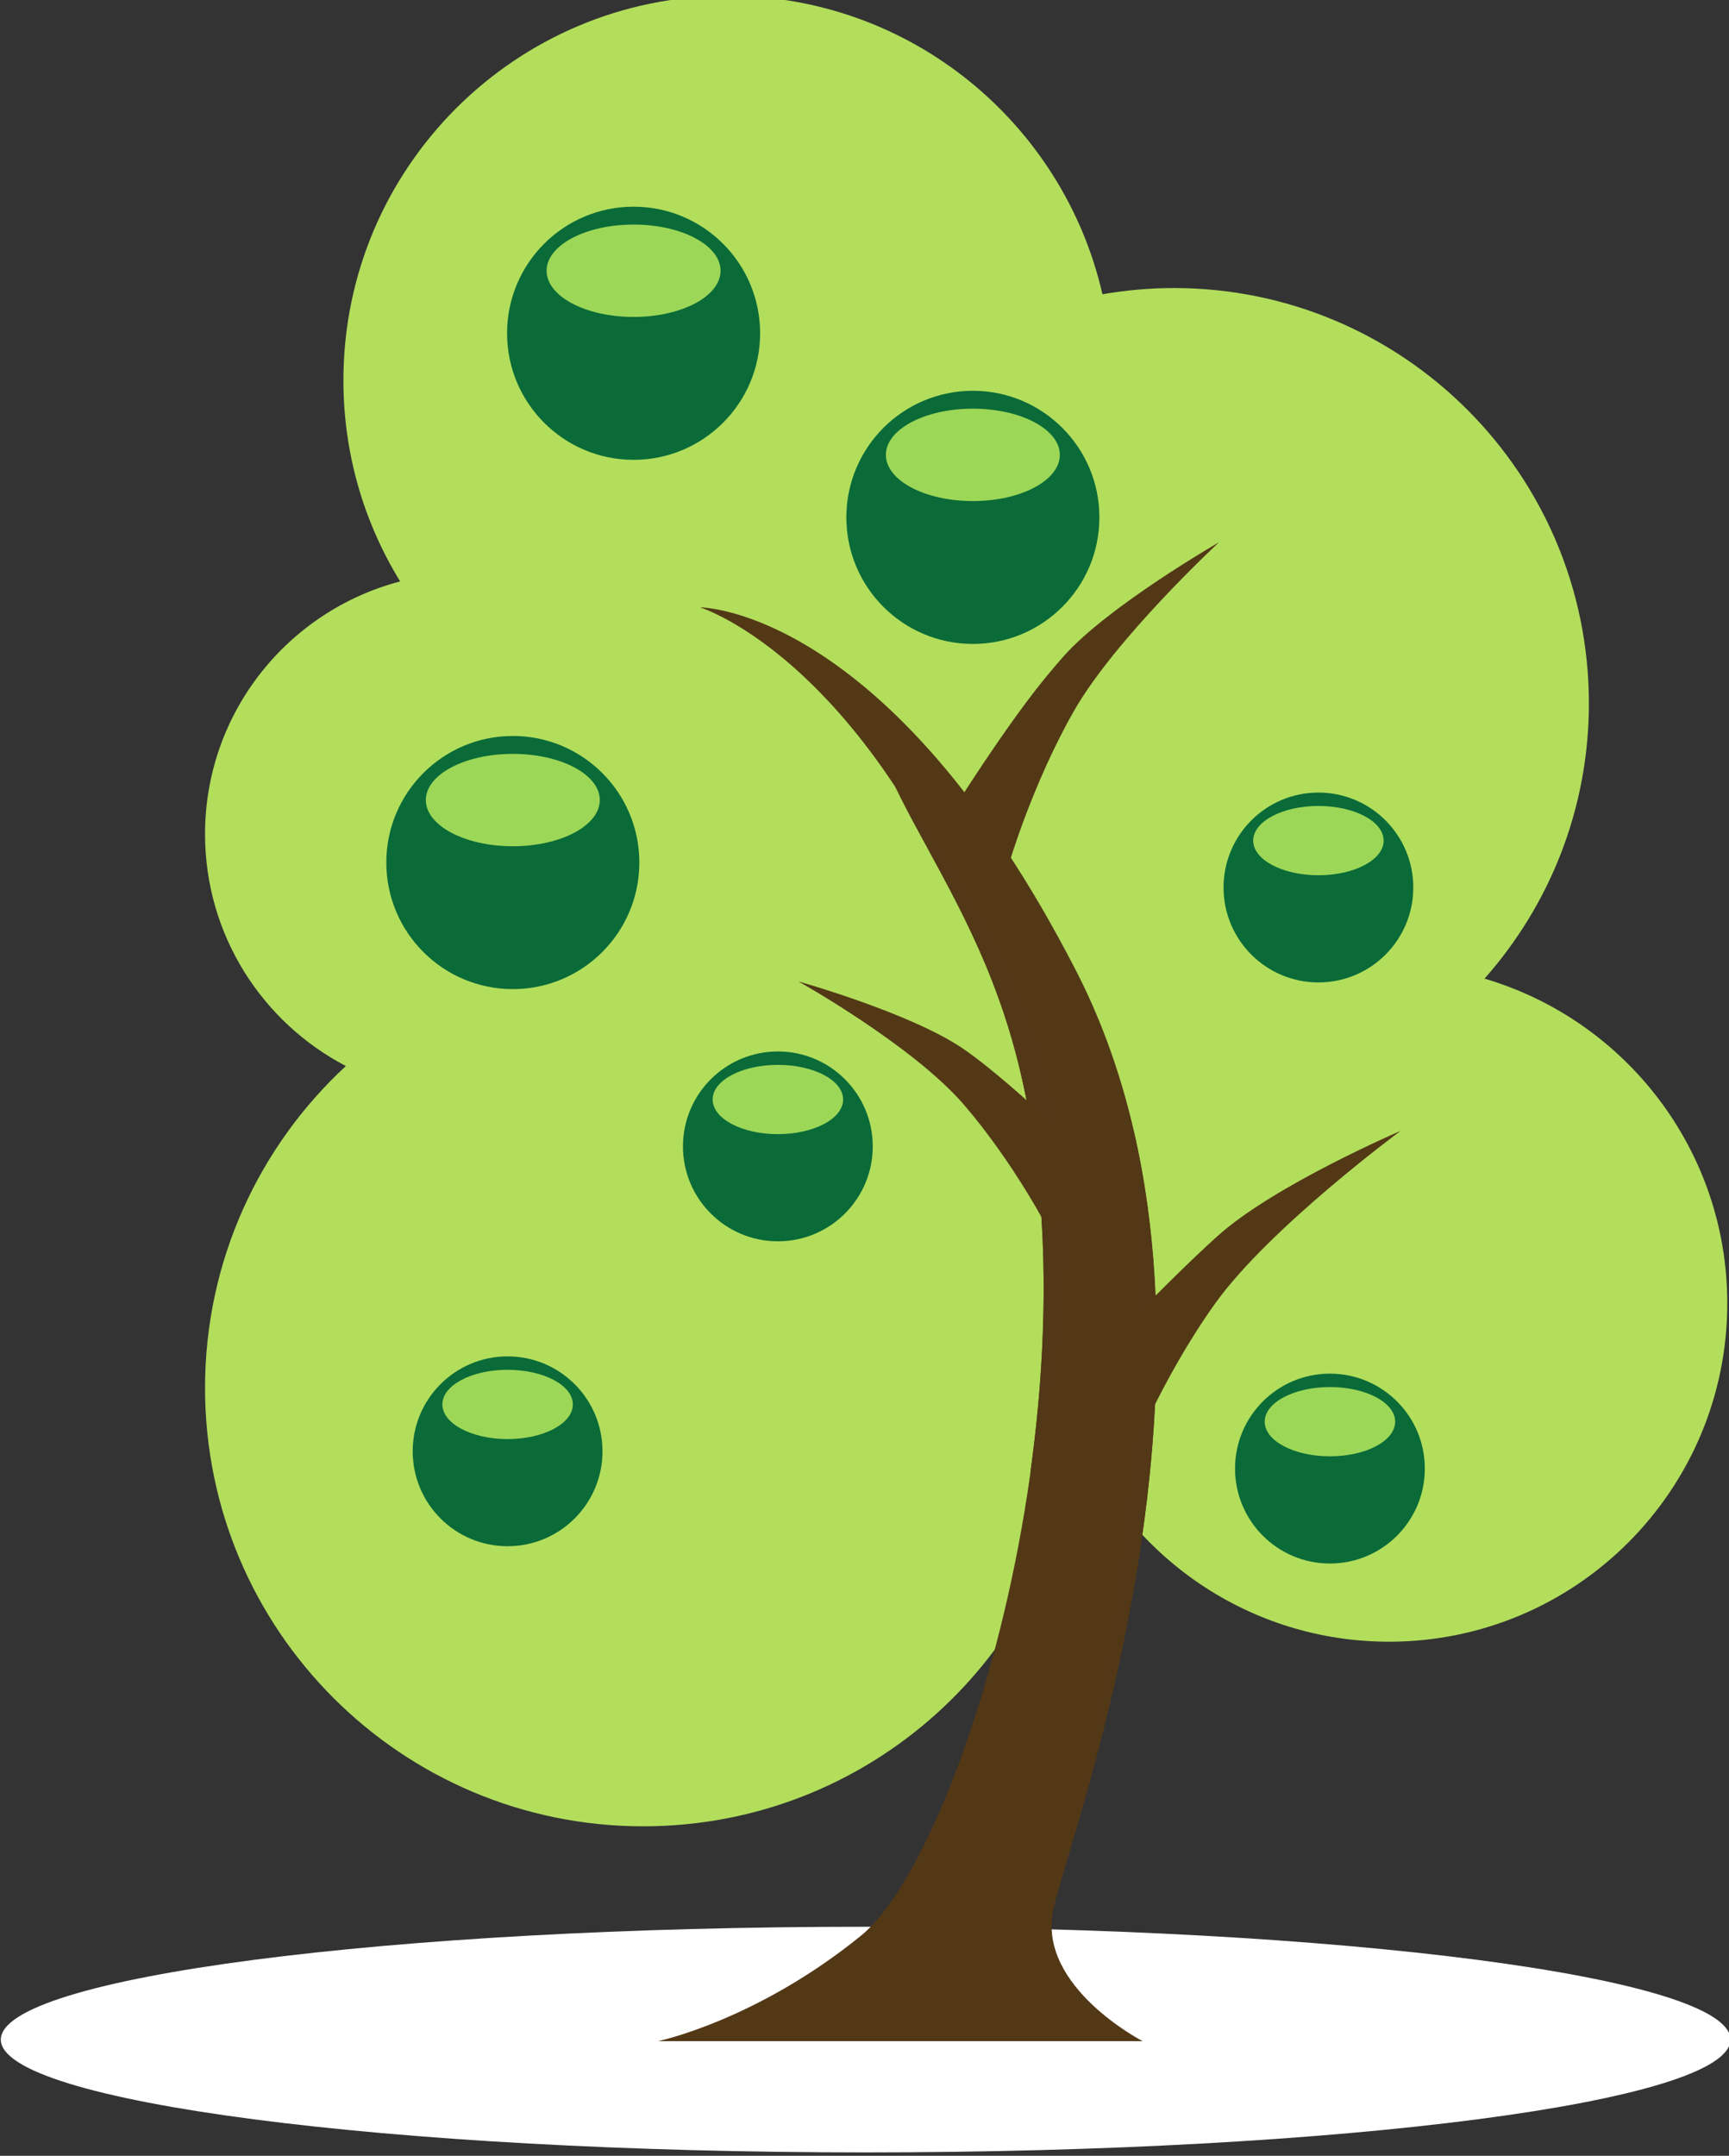 <?xml version="1.0" encoding="UTF-8" standalone="no"?>
<!-- Created with Inkscape (http://www.inkscape.org/) -->

<svg
   xmlns:dc="http://purl.org/dc/elements/1.1/"
   xmlns:cc="http://creativecommons.org/ns#"
   xmlns:rdf="http://www.w3.org/1999/02/22-rdf-syntax-ns#"
   xmlns:svg="http://www.w3.org/2000/svg"
   xmlns="http://www.w3.org/2000/svg"
   xmlns:xlink="http://www.w3.org/1999/xlink"
   xmlns:sodipodi="http://sodipodi.sourceforge.net/DTD/sodipodi-0.dtd"
   xmlns:inkscape="http://www.inkscape.org/namespaces/inkscape"
   width="96.433"
   height="120.184"
   id="svg7922"
   version="1.1"
   inkscape:version="0.48.4 r9939"
   sodipodi:docname="summer.svg">
  <rect width="100%" height="100%" fill="#333333" stroke="none"/>
  <defs
     id="defs7924">
    <clipPath
       id="clipPath3037"
       clipPathUnits="userSpaceOnUse">
      <path
         inkscape:connector-curvature="0"
         id="path3039"
         d="m 2383.59,5705.18 c 0,-38.4 -238.89,-69.57 -533.58,-69.57 -294.7,0 -533.56,31.17 -533.56,69.57 0,38.39 238.86,69.59 533.56,69.59 294.69,0 533.58,-31.2 533.58,-69.59" />
    </clipPath>
    <radialGradient
       inkscape:collect="always"
       xlink:href="#radialGradient3041"
       id="radialGradient7684"
       gradientUnits="userSpaceOnUse"
       gradientTransform="matrix(53.344,0,0,-6.96,185.002,570.519)"
       spreadMethod="pad"
       cx="0"
       cy="0"
       fx="0"
       fy="0"
       r="0.929" />
    <radialGradient
       id="radialGradient3041"
       spreadMethod="pad"
       gradientTransform="matrix(53.344,0,0,-6.96,185.002,570.519)"
       gradientUnits="userSpaceOnUse"
       r="0.929"
       cy="0"
       cx="0"
       fy="0"
       fx="0">
      <stop
         id="stop3043"
         offset="0"
         style="stop-opacity:1;stop-color:#969494" />
      <stop
         id="stop3045"
         offset="0.478"
         style="stop-opacity:1;stop-color:#c3c2c3" />
      <stop
         id="stop3047"
         offset="1"
         style="stop-opacity:1;stop-color:#ffffff" />
    </radialGradient>
    <clipPath
       id="clipPath4319"
       clipPathUnits="userSpaceOnUse">
      <path
         inkscape:connector-curvature="0"
         id="path4321"
         d="m 1442.46,6107.07 c 0,-149.33 121.06,-270.36 270.38,-270.36 138.89,0 253.25,104.75 268.56,239.58 32.1,-73.99 105.75,-125.74 191.53,-125.74 115.26,0 208.7,93.43 208.7,208.69 0,94.78 -63.23,174.78 -149.79,200.22 40.04,45.18 64.41,104.61 64.41,169.75 0,141.47 -114.68,256.14 -256.14,256.14 -14.99,0 -29.69,-1.37 -43.98,-3.85 -24.11,105.43 -118.41,184.08 -231.12,184.08 -130.98,0 -237.18,-106.17 -237.18,-237.16 0,-45.46 12.83,-87.93 35,-124 -69.21,-18.13 -120.37,-80.93 -120.37,-155.84 0,-62.22 35.31,-116.1 86.88,-143.01 -53.4,-49.39 -86.88,-120.02 -86.88,-198.5" />
    </clipPath>
    <linearGradient
       inkscape:collect="always"
       xlink:href="#linearGradient4323"
       id="linearGradient7686"
       gradientUnits="userSpaceOnUse"
       gradientTransform="matrix(-5e-6,112.887,97.916,4e-6,142.246,583.671)"
       spreadMethod="pad"
       x1="0"
       y1="0"
       x2="0.896"
       y2="0" />
    <linearGradient
       id="linearGradient4323"
       spreadMethod="pad"
       gradientTransform="matrix(-5e-6,112.887,97.916,4e-6,142.246,583.671)"
       gradientUnits="userSpaceOnUse"
       y2="0"
       x2="0.896"
       y1="0"
       x1="0">
      <stop
         id="stop4325"
         offset="0"
         style="stop-opacity:1;stop-color:#285718" />
      <stop
         id="stop4327"
         offset="0.242"
         style="stop-opacity:1;stop-color:#5cb134" />
      <stop
         id="stop4329"
         offset="1"
         style="stop-opacity:1;stop-color:#b2de5c" />
    </linearGradient>
    <clipPath
       id="clipPath4339"
       clipPathUnits="userSpaceOnUse">
      <path
         inkscape:connector-curvature="0"
         id="path4341"
         d="m 1916.19,6581.78 c -37.31,0 -67.74,29.28 -69.57,66.11 -0.07,-1.17 -0.09,-2.35 -0.09,-3.55 0,-38.46 31.17,-69.65 69.66,-69.65 38.46,0 69.66,31.19 69.66,69.65 0,1.2 -0.05,2.38 -0.11,3.55 -1.85,-36.83 -32.27,-66.11 -69.55,-66.11" />
    </clipPath>
    <linearGradient
       inkscape:collect="always"
       xlink:href="#linearGradient4343"
       id="linearGradient7688"
       gradientUnits="userSpaceOnUse"
       gradientTransform="matrix(13.932,0,0,-11.32,184.653,666.788)"
       spreadMethod="pad"
       x1="0.067"
       y1="0"
       x2="0.899"
       y2="0" />
    <linearGradient
       id="linearGradient4343"
       spreadMethod="pad"
       gradientTransform="matrix(13.932,0,0,-11.32,184.653,666.788)"
       gradientUnits="userSpaceOnUse"
       y2="0"
       x2="0.899"
       y1="0"
       x1="0.067">
      <stop
         id="stop4345"
         offset="0"
         style="stop-opacity:1;stop-color:#0a6b38" />
      <stop
         id="stop4347"
         offset="0.466"
         style="stop-opacity:1;stop-color:#63c43b" />
      <stop
         id="stop4349"
         offset="1"
         style="stop-opacity:1;stop-color:#0a6b38" />
    </linearGradient>
    <clipPath
       id="clipPath4357"
       clipPathUnits="userSpaceOnUse">
      <path
         inkscape:connector-curvature="0"
         id="path4359"
         d="m 1969.84,6682.47 c 0,-15.75 -24.02,-28.5 -53.65,-28.5 -29.63,0 -53.68,12.75 -53.68,28.5 0,15.73 24.05,28.48 53.68,28.48 29.63,0 53.65,-12.75 53.65,-28.48" />
    </clipPath>
    <linearGradient
       inkscape:collect="always"
       xlink:href="#linearGradient4361"
       id="linearGradient7690"
       gradientUnits="userSpaceOnUse"
       gradientTransform="matrix(0,5.698,14.733,1e-6,184.251,665.397)"
       spreadMethod="pad"
       x1="0.213"
       y1="0"
       x2="1"
       y2="0" />
    <linearGradient
       id="linearGradient4361"
       spreadMethod="pad"
       gradientTransform="matrix(0,5.698,14.733,1e-6,184.251,665.397)"
       gradientUnits="userSpaceOnUse"
       y2="0"
       x2="1"
       y1="0"
       x1="0.213">
      <stop
         id="stop4363"
         offset="0"
         style="stop-opacity:1;stop-color:#0a6b38" />
      <stop
         id="stop4365"
         offset="0.584"
         style="stop-opacity:1;stop-color:#358540" />
      <stop
         id="stop4367"
         offset="1"
         style="stop-opacity:1;stop-color:#9cd757" />
    </linearGradient>
    <clipPath
       id="clipPath4377"
       clipPathUnits="userSpaceOnUse">
      <path
         inkscape:connector-curvature="0"
         id="path4379"
         d="m 1706.87,6695.31 c -37.3,0 -67.73,29.29 -69.59,66.12 -0.06,-1.17 -0.1,-2.36 -0.1,-3.55 0,-38.47 31.2,-69.66 69.69,-69.66 38.45,0 69.64,31.19 69.64,69.66 0,1.19 -0.03,2.38 -0.08,3.55 -1.85,-36.83 -32.29,-66.12 -69.56,-66.12" />
    </clipPath>
    <linearGradient
       inkscape:collect="always"
       xlink:href="#linearGradient4381"
       id="linearGradient7692"
       gradientUnits="userSpaceOnUse"
       gradientTransform="matrix(13.933,0,0,-11.321,163.718,678.143)"
       spreadMethod="pad"
       x1="0.067"
       y1="0"
       x2="0.899"
       y2="0" />
    <linearGradient
       id="linearGradient4381"
       spreadMethod="pad"
       gradientTransform="matrix(13.933,0,0,-11.321,163.718,678.143)"
       gradientUnits="userSpaceOnUse"
       y2="0"
       x2="0.899"
       y1="0"
       x1="0.067">
      <stop
         id="stop4383"
         offset="0"
         style="stop-opacity:1;stop-color:#0a6b38" />
      <stop
         id="stop4385"
         offset="0.466"
         style="stop-opacity:1;stop-color:#63c43b" />
      <stop
         id="stop4387"
         offset="1"
         style="stop-opacity:1;stop-color:#0a6b38" />
    </linearGradient>
    <clipPath
       id="clipPath4395"
       clipPathUnits="userSpaceOnUse">
      <path
         inkscape:connector-curvature="0"
         id="path4397"
         d="m 1760.52,6796.01 c 0,-15.75 -24.03,-28.49 -53.65,-28.49 -29.66,0 -53.68,12.74 -53.68,28.49 0,15.72 24.02,28.48 53.68,28.48 29.62,0 53.65,-12.76 53.65,-28.48" />
    </clipPath>
    <linearGradient
       inkscape:collect="always"
       xlink:href="#linearGradient4399"
       id="linearGradient7694"
       gradientUnits="userSpaceOnUse"
       gradientTransform="matrix(0,5.697,14.733,1e-6,163.319,676.752)"
       spreadMethod="pad"
       x1="0.213"
       y1="0"
       x2="1"
       y2="0" />
    <linearGradient
       id="linearGradient4399"
       spreadMethod="pad"
       gradientTransform="matrix(0,5.697,14.733,1e-6,163.319,676.752)"
       gradientUnits="userSpaceOnUse"
       y2="0"
       x2="1"
       y1="0"
       x1="0.213">
      <stop
         id="stop4401"
         offset="0"
         style="stop-opacity:1;stop-color:#0a6b38" />
      <stop
         id="stop4403"
         offset="0.584"
         style="stop-opacity:1;stop-color:#358540" />
      <stop
         id="stop4405"
         offset="1"
         style="stop-opacity:1;stop-color:#9cd757" />
    </linearGradient>
    <clipPath
       id="clipPath4415"
       clipPathUnits="userSpaceOnUse">
      <path
         inkscape:connector-curvature="0"
         id="path4417"
         d="m 1632.35,6368.89 c -37.3,0 -67.72,29.29 -69.58,66.15 -0.05,-1.19 -0.09,-2.37 -0.09,-3.57 0,-38.46 31.2,-69.65 69.67,-69.65 38.47,0 69.66,31.19 69.66,69.65 0,1.2 -0.03,2.38 -0.09,3.57 -1.84,-36.86 -32.29,-66.15 -69.57,-66.15" />
    </clipPath>
    <linearGradient
       inkscape:collect="always"
       xlink:href="#linearGradient4419"
       id="linearGradient7696"
       gradientUnits="userSpaceOnUse"
       gradientTransform="matrix(13.932,0,0,-11.321,156.269,645.504)"
       spreadMethod="pad"
       x1="0.067"
       y1="0"
       x2="0.899"
       y2="0" />
    <linearGradient
       id="linearGradient4419"
       spreadMethod="pad"
       gradientTransform="matrix(13.932,0,0,-11.321,156.269,645.504)"
       gradientUnits="userSpaceOnUse"
       y2="0"
       x2="0.899"
       y1="0"
       x1="0.067">
      <stop
         id="stop4421"
         offset="0"
         style="stop-opacity:1;stop-color:#0a6b38" />
      <stop
         id="stop4423"
         offset="0.466"
         style="stop-opacity:1;stop-color:#63c43b" />
      <stop
         id="stop4425"
         offset="1"
         style="stop-opacity:1;stop-color:#0a6b38" />
    </linearGradient>
    <clipPath
       id="clipPath4433"
       clipPathUnits="userSpaceOnUse">
      <path
         inkscape:connector-curvature="0"
         id="path4435"
         d="m 1686,6469.6 c 0,-15.73 -24.01,-28.5 -53.65,-28.5 -29.64,0 -53.67,12.77 -53.67,28.5 0,15.73 24.03,28.47 53.67,28.47 29.64,0 53.65,-12.74 53.65,-28.47" />
    </clipPath>
    <linearGradient
       inkscape:collect="always"
       xlink:href="#linearGradient4437"
       id="linearGradient7698"
       gradientUnits="userSpaceOnUse"
       gradientTransform="matrix(0,5.697,14.732,1e-6,155.868,644.11)"
       spreadMethod="pad"
       x1="0.213"
       y1="0"
       x2="1"
       y2="0" />
    <linearGradient
       id="linearGradient4437"
       spreadMethod="pad"
       gradientTransform="matrix(0,5.697,14.732,1e-6,155.868,644.11)"
       gradientUnits="userSpaceOnUse"
       y2="0"
       x2="1"
       y1="0"
       x1="0.213">
      <stop
         id="stop4439"
         offset="0"
         style="stop-opacity:1;stop-color:#0a6b38" />
      <stop
         id="stop4441"
         offset="0.584"
         style="stop-opacity:1;stop-color:#358540" />
      <stop
         id="stop4443"
         offset="1"
         style="stop-opacity:1;stop-color:#9cd757" />
    </linearGradient>
    <clipPath
       id="clipPath4453"
       clipPathUnits="userSpaceOnUse">
      <path
         inkscape:connector-curvature="0"
         id="path4455"
         d="m 2136.46,6010.71 c -27.96,0 -50.79,21.97 -52.17,49.6 -0.04,-0.89 -0.06,-1.77 -0.06,-2.67 0,-28.85 23.39,-52.23 52.23,-52.23 28.87,0 52.27,23.38 52.27,52.23 0,0.9 -0.02,1.78 -0.08,2.67 -1.38,-27.63 -24.2,-49.6 -52.19,-49.6" />
    </clipPath>
    <linearGradient
       inkscape:collect="always"
       xlink:href="#linearGradient4457"
       id="linearGradient7700"
       gradientUnits="userSpaceOnUse"
       gradientTransform="matrix(10.45,0,0,-9.49,208.423,608.031)"
       spreadMethod="pad"
       x1="0.067"
       y1="0"
       x2="0.899"
       y2="0" />
    <linearGradient
       id="linearGradient4457"
       spreadMethod="pad"
       gradientTransform="matrix(10.45,0,0,-9.49,208.423,608.031)"
       gradientUnits="userSpaceOnUse"
       y2="0"
       x2="0.899"
       y1="0"
       x1="0.067">
      <stop
         id="stop4459"
         offset="0"
         style="stop-opacity:1;stop-color:#0a6b38" />
      <stop
         id="stop4461"
         offset="0.466"
         style="stop-opacity:1;stop-color:#63c43b" />
      <stop
         id="stop4463"
         offset="1"
         style="stop-opacity:1;stop-color:#0a6b38" />
    </linearGradient>
    <clipPath
       id="clipPath4471"
       clipPathUnits="userSpaceOnUse">
      <path
         inkscape:connector-curvature="0"
         id="path4473"
         d="m 2176.72,6086.23 c 0,-11.8 -18.02,-21.35 -40.26,-21.35 -22.2,0 -40.23,9.55 -40.23,21.35 0,11.81 18.03,21.37 40.23,21.37 22.24,0 40.26,-9.56 40.26,-21.37" />
    </clipPath>
    <linearGradient
       inkscape:collect="always"
       xlink:href="#linearGradient4475"
       id="linearGradient7702"
       gradientUnits="userSpaceOnUse"
       gradientTransform="matrix(0,4.272,12.049,1e-6,207.623,606.488)"
       spreadMethod="pad"
       x1="0.213"
       y1="0"
       x2="1"
       y2="0" />
    <linearGradient
       id="linearGradient4475"
       spreadMethod="pad"
       gradientTransform="matrix(0,4.272,12.049,1e-6,207.623,606.488)"
       gradientUnits="userSpaceOnUse"
       y2="0"
       x2="1"
       y1="0"
       x1="0.213">
      <stop
         id="stop4477"
         offset="0"
         style="stop-opacity:1;stop-color:#0a6b38" />
      <stop
         id="stop4479"
         offset="0.584"
         style="stop-opacity:1;stop-color:#358540" />
      <stop
         id="stop4481"
         offset="1"
         style="stop-opacity:1;stop-color:#9cd757" />
    </linearGradient>
    <clipPath
       id="clipPath4491"
       clipPathUnits="userSpaceOnUse">
      <path
         inkscape:connector-curvature="0"
         id="path4493"
         d="m 1629.11,6021.36 c -27.96,0 -50.78,21.96 -52.16,49.58 -0.04,-0.87 -0.07,-1.76 -0.07,-2.65 0,-28.85 23.38,-52.24 52.23,-52.24 28.88,0 52.26,23.39 52.26,52.24 0,0.89 -0.02,1.78 -0.07,2.65 -1.39,-27.62 -24.2,-49.58 -52.19,-49.58" />
    </clipPath>
    <linearGradient
       inkscape:collect="always"
       xlink:href="#linearGradient4495"
       id="linearGradient7704"
       gradientUnits="userSpaceOnUse"
       gradientTransform="matrix(10.449,0,0,-9.489,157.688,609.094)"
       spreadMethod="pad"
       x1="0.067"
       y1="0"
       x2="0.899"
       y2="0" />
    <linearGradient
       id="linearGradient4495"
       spreadMethod="pad"
       gradientTransform="matrix(10.449,0,0,-9.489,157.688,609.094)"
       gradientUnits="userSpaceOnUse"
       y2="0"
       x2="0.899"
       y1="0"
       x1="0.067">
      <stop
         id="stop4497"
         offset="0"
         style="stop-opacity:1;stop-color:#0a6b38" />
      <stop
         id="stop4499"
         offset="0.466"
         style="stop-opacity:1;stop-color:#63c43b" />
      <stop
         id="stop4501"
         offset="1"
         style="stop-opacity:1;stop-color:#0a6b38" />
    </linearGradient>
    <clipPath
       id="clipPath4509"
       clipPathUnits="userSpaceOnUse">
      <path
         inkscape:connector-curvature="0"
         id="path4511"
         d="m 1669.37,6096.88 c 0,-11.8 -18.02,-21.37 -40.26,-21.37 -22.22,0 -40.23,9.57 -40.23,21.37 0,11.8 18.01,21.36 40.23,21.36 22.24,0 40.26,-9.56 40.26,-21.36" />
    </clipPath>
    <linearGradient
       inkscape:collect="always"
       xlink:href="#linearGradient4513"
       id="linearGradient7706"
       gradientUnits="userSpaceOnUse"
       gradientTransform="matrix(0,4.273,12.049,1e-6,156.888,607.551)"
       spreadMethod="pad"
       x1="0.213"
       y1="0"
       x2="1"
       y2="0" />
    <linearGradient
       id="linearGradient4513"
       spreadMethod="pad"
       gradientTransform="matrix(0,4.273,12.049,1e-6,156.888,607.551)"
       gradientUnits="userSpaceOnUse"
       y2="0"
       x2="1"
       y1="0"
       x1="0.213">
      <stop
         id="stop4515"
         offset="0"
         style="stop-opacity:1;stop-color:#0a6b38" />
      <stop
         id="stop4517"
         offset="0.584"
         style="stop-opacity:1;stop-color:#358540" />
      <stop
         id="stop4519"
         offset="1"
         style="stop-opacity:1;stop-color:#9cd757" />
    </linearGradient>
    <clipPath
       id="clipPath4529"
       clipPathUnits="userSpaceOnUse">
      <path
         inkscape:connector-curvature="0"
         id="path4531"
         d="m 2129.38,6369.06 c -27.99,0 -50.8,21.96 -52.19,49.58 -0.03,-0.89 -0.06,-1.75 -0.06,-2.65 0,-28.85 23.39,-52.25 52.25,-52.25 28.86,0 52.24,23.4 52.24,52.25 0,0.9 -0.02,1.76 -0.06,2.65 -1.39,-27.62 -24.22,-49.58 -52.18,-49.58" />
    </clipPath>
    <linearGradient
       inkscape:collect="always"
       xlink:href="#linearGradient4533"
       id="linearGradient7708"
       gradientUnits="userSpaceOnUse"
       gradientTransform="matrix(10.449,0,0,-9.49,207.713,643.864)"
       spreadMethod="pad"
       x1="0.067"
       y1="0"
       x2="0.899"
       y2="0" />
    <linearGradient
       id="linearGradient4533"
       spreadMethod="pad"
       gradientTransform="matrix(10.449,0,0,-9.49,207.713,643.864)"
       gradientUnits="userSpaceOnUse"
       y2="0"
       x2="0.899"
       y1="0"
       x1="0.067">
      <stop
         id="stop4535"
         offset="0"
         style="stop-opacity:1;stop-color:#0a6b38" />
      <stop
         id="stop4537"
         offset="0.466"
         style="stop-opacity:1;stop-color:#63c43b" />
      <stop
         id="stop4539"
         offset="1"
         style="stop-opacity:1;stop-color:#0a6b38" />
    </linearGradient>
    <clipPath
       id="clipPath4547"
       clipPathUnits="userSpaceOnUse">
      <path
         inkscape:connector-curvature="0"
         id="path4549"
         d="m 2169.61,6444.56 c 0,-11.78 -18,-21.35 -40.23,-21.35 -22.24,0 -40.25,9.57 -40.25,21.35 0,11.82 18.01,21.39 40.25,21.39 22.23,0 40.23,-9.57 40.23,-21.39" />
    </clipPath>
    <linearGradient
       inkscape:collect="always"
       xlink:href="#linearGradient4551"
       id="linearGradient7710"
       gradientUnits="userSpaceOnUse"
       gradientTransform="matrix(0,4.273,12.048,1e-6,206.913,642.321)"
       spreadMethod="pad"
       x1="0.213"
       y1="0"
       x2="1"
       y2="0" />
    <linearGradient
       id="linearGradient4551"
       spreadMethod="pad"
       gradientTransform="matrix(0,4.273,12.048,1e-6,206.913,642.321)"
       gradientUnits="userSpaceOnUse"
       y2="0"
       x2="1"
       y1="0"
       x1="0.213">
      <stop
         id="stop4553"
         offset="0"
         style="stop-opacity:1;stop-color:#0a6b38" />
      <stop
         id="stop4555"
         offset="0.584"
         style="stop-opacity:1;stop-color:#358540" />
      <stop
         id="stop4557"
         offset="1"
         style="stop-opacity:1;stop-color:#9cd757" />
    </linearGradient>
    <clipPath
       id="clipPath4567"
       clipPathUnits="userSpaceOnUse">
      <path
         inkscape:connector-curvature="0"
         id="path4569"
         d="m 1795.88,6209.4 c -27.97,0 -50.8,21.97 -52.19,49.59 -0.03,-0.88 -0.05,-1.77 -0.05,-2.66 0,-28.85 23.37,-52.24 52.24,-52.24 28.85,0 52.25,23.39 52.25,52.24 0,0.89 -0.05,1.78 -0.07,2.66 -1.39,-27.62 -24.22,-49.59 -52.18,-49.59" />
    </clipPath>
    <linearGradient
       inkscape:collect="always"
       xlink:href="#linearGradient4571"
       id="linearGradient7712"
       gradientUnits="userSpaceOnUse"
       gradientTransform="matrix(10.449,0,0,-9.49,174.364,627.899)"
       spreadMethod="pad"
       x1="0.067"
       y1="0"
       x2="0.899"
       y2="0" />
    <linearGradient
       id="linearGradient4571"
       spreadMethod="pad"
       gradientTransform="matrix(10.449,0,0,-9.49,174.364,627.899)"
       gradientUnits="userSpaceOnUse"
       y2="0"
       x2="0.899"
       y1="0"
       x1="0.067">
      <stop
         id="stop4573"
         offset="0"
         style="stop-opacity:1;stop-color:#0a6b38" />
      <stop
         id="stop4575"
         offset="0.466"
         style="stop-opacity:1;stop-color:#63c43b" />
      <stop
         id="stop4577"
         offset="1"
         style="stop-opacity:1;stop-color:#0a6b38" />
    </linearGradient>
    <clipPath
       id="clipPath4585"
       clipPathUnits="userSpaceOnUse">
      <path
         inkscape:connector-curvature="0"
         id="path4587"
         d="m 1836.12,6284.92 c 0,-11.81 -18.03,-21.36 -40.24,-21.36 -22.24,0 -40.25,9.55 -40.25,21.36 0,11.81 18.01,21.37 40.25,21.37 22.21,0 40.24,-9.56 40.24,-21.37" />
    </clipPath>
    <linearGradient
       inkscape:collect="always"
       xlink:href="#linearGradient4589"
       id="linearGradient7714"
       gradientUnits="userSpaceOnUse"
       gradientTransform="matrix(0,4.272,12.049,1e-6,173.563,626.356)"
       spreadMethod="pad"
       x1="0.213"
       y1="0"
       x2="1"
       y2="0" />
    <linearGradient
       id="linearGradient4589"
       spreadMethod="pad"
       gradientTransform="matrix(0,4.272,12.049,1e-6,173.563,626.356)"
       gradientUnits="userSpaceOnUse"
       y2="0"
       x2="1"
       y1="0"
       x1="0.213">
      <stop
         id="stop4591"
         offset="0"
         style="stop-opacity:1;stop-color:#0a6b38" />
      <stop
         id="stop4593"
         offset="0.584"
         style="stop-opacity:1;stop-color:#358540" />
      <stop
         id="stop4595"
         offset="1"
         style="stop-opacity:1;stop-color:#9cd757" />
    </linearGradient>
    <clipPath
       id="clipPath4605"
       clipPathUnits="userSpaceOnUse">
      <path
         inkscape:connector-curvature="0"
         id="path4607"
         d="m 1980.43,5836.53 c 26.07,89.48 72.62,267.79 34.74,429.88 16.84,-150.28 -10.84,-318.71 -34.74,-429.88" />
    </clipPath>
    <linearGradient
       inkscape:collect="always"
       xlink:href="#linearGradient4609"
       id="linearGradient7716"
       gradientUnits="userSpaceOnUse"
       gradientTransform="matrix(2e-6,42.989,-11.261,0,207.305,583.653)"
       spreadMethod="pad"
       x1="0.118"
       y1="0"
       x2="0.596"
       y2="0" />
    <linearGradient
       id="linearGradient4609"
       spreadMethod="pad"
       gradientTransform="matrix(2e-6,42.989,-11.261,0,207.305,583.653)"
       gradientUnits="userSpaceOnUse"
       y2="0"
       x2="0.596"
       y1="0"
       x1="0.118">
      <stop
         id="stop4611"
         offset="0"
         style="stop-opacity:1;stop-color:#523816" />
      <stop
         id="stop4613"
         offset="0.326"
         style="stop-opacity:1;stop-color:#8f743c" />
      <stop
         id="stop4615"
         offset="1"
         style="stop-opacity:1;stop-color:#523816" />
    </linearGradient>
    <clipPath
       id="clipPath4623"
       clipPathUnits="userSpaceOnUse">
      <path
         inkscape:connector-curvature="0"
         id="path4625"
         d="m 1951.58,6054.52 c 13.71,97.98 12.31,204.46 -19.25,292.04 -20.81,57.68 -50.65,100.98 -67.22,138.03 25.6,-37.68 55.25,-80.29 79.03,-135.78 40.23,-93.89 34.38,-198.72 7.44,-294.29" />
    </clipPath>
    <linearGradient
       inkscape:collect="always"
       xlink:href="#linearGradient4627"
       id="linearGradient7718"
       gradientUnits="userSpaceOnUse"
       gradientTransform="matrix(2e-6,43.007,-15.926,1e-6,200.437,605.452)"
       spreadMethod="pad"
       x1="0.421"
       y1="0"
       x2="0.91"
       y2="0" />
    <linearGradient
       id="linearGradient4627"
       spreadMethod="pad"
       gradientTransform="matrix(2e-6,43.007,-15.926,1e-6,200.437,605.452)"
       gradientUnits="userSpaceOnUse"
       y2="0"
       x2="0.91"
       y1="0"
       x1="0.421">
      <stop
         id="stop4629"
         offset="0"
         style="stop-opacity:1;stop-color:#523816" />
      <stop
         id="stop4631"
         offset="0.657"
         style="stop-opacity:1;stop-color:#8f743c" />
      <stop
         id="stop4633"
         offset="1"
         style="stop-opacity:1;stop-color:#523816" />
    </linearGradient>
  </defs>
  <sodipodi:namedview
     id="base"
     pagecolor="#ffffff"
     bordercolor="#666666"
     borderopacity="1.0"
     inkscape:pageopacity="0.0"
     inkscape:pageshadow="2"
     inkscape:zoom="0.35"
     inkscape:cx="-59.640445"
     inkscape:cy="20.092175"
     inkscape:document-units="px"
     inkscape:current-layer="layer1"
     showgrid="false"
     inkscape:window-width="463"
     inkscape:window-height="423"
     inkscape:window-x="72"
     inkscape:window-y="245"
     inkscape:window-maximized="0"
     fit-margin-top="0"
     fit-margin-left="0"
     fit-margin-right="0"
     fit-margin-bottom="0" />
  <g
     inkscape:label="Layer 1"
     inkscape:groupmode="layer"
     id="layer1"
     transform="translate(-434.64,-203.699)">
    <g
       id="g7474"
       transform="matrix(0.904,0,0,-0.904,315.678,833.152)">
      <g
         transform="scale(0.1,0.1)"
         id="g3033">
        <g
           clip-path="url(#clipPath3037)"
           id="g3035">
          <path
             id="path3049"
             style="fill:url(#radialGradient7684);fill-opacity:1;fill-rule:nonzero;stroke:none"
             d="m 2383.59,5705.18 c 0,-38.4 -238.89,-69.57 -533.58,-69.57 -294.7,0 -533.56,31.17 -533.56,69.57 0,38.39 238.86,69.59 533.56,69.59 294.69,0 533.58,-31.2 533.58,-69.59"
             inkscape:connector-curvature="0" />
        </g>
      </g>
      <g
         transform="scale(0.1,0.1)"
         id="g4315">
        <g
           clip-path="url(#clipPath4319)"
           id="g4317">
          <path
             id="path4331"
             style="fill:url(#linearGradient7686);fill-opacity:1;fill-rule:nonzero;stroke:none"
             d="m 1442.46,6107.07 c 0,-149.33 121.06,-270.36 270.38,-270.36 138.89,0 253.25,104.75 268.56,239.58 32.1,-73.99 105.75,-125.74 191.53,-125.74 115.26,0 208.7,93.43 208.7,208.69 0,94.78 -63.23,174.78 -149.79,200.22 40.04,45.18 64.41,104.61 64.41,169.75 0,141.47 -114.68,256.14 -256.14,256.14 -14.99,0 -29.69,-1.37 -43.98,-3.85 -24.11,105.43 -118.41,184.08 -231.12,184.08 -130.98,0 -237.18,-106.17 -237.18,-237.16 0,-45.46 12.83,-87.93 35,-124 -69.21,-18.13 -120.37,-80.93 -120.37,-155.84 0,-62.22 35.31,-116.1 86.88,-143.01 -53.4,-49.39 -86.88,-120.02 -86.88,-198.5"
             inkscape:connector-curvature="0" />
        </g>
      </g>
      <path
         id="path4333"
         style="fill:#0a6b38;fill-opacity:1;fill-rule:nonzero;stroke:none"
         d="m 199.424,664.391 c 0,-4.31 -3.495,-7.804 -7.805,-7.804 -4.312,0 -7.806,3.494 -7.806,7.804 0,4.312 3.494,7.807 7.806,7.807 4.31,0 7.805,-3.495 7.805,-7.807"
         inkscape:connector-curvature="0" />
      <g
         transform="scale(0.1,0.1)"
         id="g4335">
        <g
           clip-path="url(#clipPath4339)"
           id="g4337">
          <path
             id="path4351"
             style="fill:url(#linearGradient7688);fill-opacity:1;fill-rule:nonzero;stroke:none"
             d="m 1916.19,6581.78 c -37.31,0 -67.74,29.28 -69.57,66.11 -0.07,-1.17 -0.09,-2.35 -0.09,-3.55 0,-38.46 31.17,-69.65 69.66,-69.65 38.46,0 69.66,31.19 69.66,69.65 0,1.2 -0.05,2.38 -0.11,3.55 -1.85,-36.83 -32.27,-66.11 -69.55,-66.11"
             inkscape:connector-curvature="0" />
        </g>
      </g>
      <g
         transform="scale(0.1,0.1)"
         id="g4353">
        <g
           clip-path="url(#clipPath4357)"
           id="g4355">
          <path
             id="path4369"
             style="fill:url(#linearGradient7690);fill-opacity:1;fill-rule:nonzero;stroke:none"
             d="m 1969.84,6682.47 c 0,-15.75 -24.02,-28.5 -53.65,-28.5 -29.63,0 -53.68,12.75 -53.68,28.5 0,15.73 24.05,28.48 53.68,28.48 29.63,0 53.65,-12.75 53.65,-28.48"
             inkscape:connector-curvature="0" />
        </g>
      </g>
      <path
         id="path4371"
         style="fill:#0a6b38;fill-opacity:1;fill-rule:nonzero;stroke:none"
         d="m 178.492,675.745 c 0,-4.309 -3.496,-7.805 -7.805,-7.805 -4.313,0 -7.807,3.496 -7.807,7.805 0,4.312 3.494,7.806 7.807,7.806 4.309,0 7.805,-3.494 7.805,-7.806"
         inkscape:connector-curvature="0" />
      <g
         transform="scale(0.1,0.1)"
         id="g4373">
        <g
           clip-path="url(#clipPath4377)"
           id="g4375">
          <path
             id="path4389"
             style="fill:url(#linearGradient7692);fill-opacity:1;fill-rule:nonzero;stroke:none"
             d="m 1706.87,6695.31 c -37.3,0 -67.73,29.29 -69.59,66.12 -0.06,-1.17 -0.1,-2.36 -0.1,-3.55 0,-38.47 31.2,-69.66 69.69,-69.66 38.45,0 69.64,31.19 69.64,69.66 0,1.19 -0.03,2.38 -0.08,3.55 -1.85,-36.83 -32.29,-66.12 -69.56,-66.12"
             inkscape:connector-curvature="0" />
        </g>
      </g>
      <g
         transform="scale(0.1,0.1)"
         id="g4391">
        <g
           clip-path="url(#clipPath4395)"
           id="g4393">
          <path
             id="path4407"
             style="fill:url(#linearGradient7694);fill-opacity:1;fill-rule:nonzero;stroke:none"
             d="m 1760.52,6796.01 c 0,-15.75 -24.03,-28.49 -53.65,-28.49 -29.66,0 -53.68,12.74 -53.68,28.49 0,15.72 24.02,28.48 53.68,28.48 29.62,0 53.65,-12.76 53.65,-28.48"
             inkscape:connector-curvature="0" />
        </g>
      </g>
      <path
         id="path4409"
         style="fill:#0a6b38;fill-opacity:1;fill-rule:nonzero;stroke:none"
         d="m 171.04,643.106 c 0,-4.311 -3.494,-7.806 -7.805,-7.806 -4.311,0 -7.806,3.495 -7.806,7.806 0,4.31 3.495,7.805 7.806,7.805 4.311,0 7.805,-3.495 7.805,-7.805"
         inkscape:connector-curvature="0" />
      <g
         transform="scale(0.1,0.1)"
         id="g4411">
        <g
           clip-path="url(#clipPath4415)"
           id="g4413">
          <path
             id="path4427"
             style="fill:url(#linearGradient7696);fill-opacity:1;fill-rule:nonzero;stroke:none"
             d="m 1632.35,6368.89 c -37.3,0 -67.72,29.29 -69.58,66.15 -0.05,-1.19 -0.09,-2.37 -0.09,-3.57 0,-38.46 31.2,-69.65 69.67,-69.65 38.47,0 69.66,31.19 69.66,69.65 0,1.2 -0.03,2.38 -0.09,3.57 -1.84,-36.86 -32.29,-66.15 -69.57,-66.15"
             inkscape:connector-curvature="0" />
        </g>
      </g>
      <g
         transform="scale(0.1,0.1)"
         id="g4429">
        <g
           clip-path="url(#clipPath4433)"
           id="g4431">
          <path
             id="path4445"
             style="fill:url(#linearGradient7698);fill-opacity:1;fill-rule:nonzero;stroke:none"
             d="m 1686,6469.6 c 0,-15.73 -24.01,-28.5 -53.65,-28.5 -29.64,0 -53.67,12.77 -53.67,28.5 0,15.73 24.03,28.47 53.67,28.47 29.64,0 53.65,-12.74 53.65,-28.47"
             inkscape:connector-curvature="0" />
        </g>
      </g>
      <path
         id="path4447"
         style="fill:#0a6b38;fill-opacity:1;fill-rule:nonzero;stroke:none"
         d="m 219.502,605.732 c 0,-3.232 -2.621,-5.855 -5.856,-5.855 -3.232,0 -5.853,2.623 -5.853,5.855 0,3.234 2.621,5.854 5.853,5.854 3.235,0 5.856,-2.62 5.856,-5.854"
         inkscape:connector-curvature="0" />
      <g
         transform="scale(0.1,0.1)"
         id="g4449">
        <g
           clip-path="url(#clipPath4453)"
           id="g4451">
          <path
             id="path4465"
             style="fill:url(#linearGradient7700);fill-opacity:1;fill-rule:nonzero;stroke:none"
             d="m 2136.46,6010.71 c -27.96,0 -50.79,21.97 -52.17,49.6 -0.04,-0.89 -0.06,-1.77 -0.06,-2.67 0,-28.85 23.39,-52.23 52.23,-52.23 28.87,0 52.27,23.38 52.27,52.23 0,0.9 -0.02,1.78 -0.08,2.67 -1.38,-27.63 -24.2,-49.6 -52.19,-49.6"
             inkscape:connector-curvature="0" />
        </g>
      </g>
      <g
         transform="scale(0.1,0.1)"
         id="g4467">
        <g
           clip-path="url(#clipPath4471)"
           id="g4469">
          <path
             id="path4483"
             style="fill:url(#linearGradient7702);fill-opacity:1;fill-rule:nonzero;stroke:none"
             d="m 2176.72,6086.23 c 0,-11.8 -18.02,-21.35 -40.26,-21.35 -22.2,0 -40.23,9.55 -40.23,21.35 0,11.81 18.03,21.37 40.23,21.37 22.24,0 40.26,-9.56 40.26,-21.37"
             inkscape:connector-curvature="0" />
        </g>
      </g>
      <path
         id="path4485"
         style="fill:#0a6b38;fill-opacity:1;fill-rule:nonzero;stroke:none"
         d="m 168.767,606.796 c 0,-3.231 -2.622,-5.853 -5.856,-5.853 -3.232,0 -5.853,2.622 -5.853,5.853 0,3.234 2.621,5.855 5.853,5.855 3.234,0 5.856,-2.621 5.856,-5.855"
         inkscape:connector-curvature="0" />
      <g
         transform="scale(0.1,0.1)"
         id="g4487">
        <g
           clip-path="url(#clipPath4491)"
           id="g4489">
          <path
             id="path4503"
             style="fill:url(#linearGradient7704);fill-opacity:1;fill-rule:nonzero;stroke:none"
             d="m 1629.11,6021.36 c -27.96,0 -50.78,21.96 -52.16,49.58 -0.04,-0.87 -0.07,-1.76 -0.07,-2.65 0,-28.85 23.38,-52.24 52.23,-52.24 28.88,0 52.26,23.39 52.26,52.24 0,0.89 -0.02,1.78 -0.07,2.65 -1.39,-27.62 -24.2,-49.58 -52.19,-49.58"
             inkscape:connector-curvature="0" />
        </g>
      </g>
      <g
         transform="scale(0.1,0.1)"
         id="g4505">
        <g
           clip-path="url(#clipPath4509)"
           id="g4507">
          <path
             id="path4521"
             style="fill:url(#linearGradient7706);fill-opacity:1;fill-rule:nonzero;stroke:none"
             d="m 1669.37,6096.88 c 0,-11.8 -18.02,-21.37 -40.26,-21.37 -22.22,0 -40.23,9.57 -40.23,21.37 0,11.8 18.01,21.36 40.23,21.36 22.24,0 40.26,-9.56 40.26,-21.36"
             inkscape:connector-curvature="0" />
        </g>
      </g>
      <path
         id="path4523"
         style="fill:#0a6b38;fill-opacity:1;fill-rule:nonzero;stroke:none"
         d="m 218.791,641.566 c 0,-3.233 -2.621,-5.854 -5.853,-5.854 -3.233,0 -5.854,2.621 -5.854,5.854 0,3.234 2.621,5.854 5.854,5.854 3.232,0 5.853,-2.62 5.853,-5.854"
         inkscape:connector-curvature="0" />
      <g
         transform="scale(0.1,0.1)"
         id="g4525">
        <g
           clip-path="url(#clipPath4529)"
           id="g4527">
          <path
             id="path4541"
             style="fill:url(#linearGradient7708);fill-opacity:1;fill-rule:nonzero;stroke:none"
             d="m 2129.38,6369.06 c -27.99,0 -50.8,21.96 -52.19,49.58 -0.03,-0.89 -0.06,-1.75 -0.06,-2.65 0,-28.85 23.39,-52.25 52.25,-52.25 28.86,0 52.24,23.4 52.24,52.25 0,0.9 -0.02,1.76 -0.06,2.65 -1.39,-27.62 -24.22,-49.58 -52.18,-49.58"
             inkscape:connector-curvature="0" />
        </g>
      </g>
      <g
         transform="scale(0.1,0.1)"
         id="g4543">
        <g
           clip-path="url(#clipPath4547)"
           id="g4545">
          <path
             id="path4559"
             style="fill:url(#linearGradient7710);fill-opacity:1;fill-rule:nonzero;stroke:none"
             d="m 2169.61,6444.56 c 0,-11.78 -18,-21.35 -40.23,-21.35 -22.24,0 -40.25,9.57 -40.25,21.35 0,11.82 18.01,21.39 40.25,21.39 22.23,0 40.23,-9.57 40.23,-21.39"
             inkscape:connector-curvature="0" />
        </g>
      </g>
      <path
         id="path4561"
         style="fill:#0a6b38;fill-opacity:1;fill-rule:nonzero;stroke:none"
         d="m 185.441,625.6 c 0,-3.231 -2.62,-5.853 -5.853,-5.853 -3.233,0 -5.856,2.622 -5.856,5.853 0,3.234 2.623,5.855 5.856,5.855 3.233,0 5.853,-2.621 5.853,-5.855"
         inkscape:connector-curvature="0" />
      <g
         transform="scale(0.1,0.1)"
         id="g4563">
        <g
           clip-path="url(#clipPath4567)"
           id="g4565">
          <path
             id="path4579"
             style="fill:url(#linearGradient7712);fill-opacity:1;fill-rule:nonzero;stroke:none"
             d="m 1795.88,6209.4 c -27.97,0 -50.8,21.97 -52.19,49.59 -0.03,-0.88 -0.05,-1.77 -0.05,-2.66 0,-28.85 23.37,-52.24 52.24,-52.24 28.85,0 52.25,23.39 52.25,52.24 0,0.89 -0.05,1.78 -0.07,2.66 -1.39,-27.62 -24.22,-49.59 -52.18,-49.59"
             inkscape:connector-curvature="0" />
        </g>
      </g>
      <g
         transform="scale(0.1,0.1)"
         id="g4581">
        <g
           clip-path="url(#clipPath4585)"
           id="g4583">
          <path
             id="path4597"
             style="fill:url(#linearGradient7714);fill-opacity:1;fill-rule:nonzero;stroke:none"
             d="m 1836.12,6284.92 c 0,-11.81 -18.03,-21.36 -40.24,-21.36 -22.24,0 -40.25,9.55 -40.25,21.36 0,11.81 18.01,21.37 40.25,21.37 22.21,0 40.24,-9.56 40.24,-21.37"
             inkscape:connector-curvature="0" />
        </g>
      </g>
      <path
         id="path4599"
         style="fill:#533816;fill-opacity:1;fill-rule:nonzero;stroke:none"
         d="m 172.202,570.424 c 0,0 6.073,1.265 12.531,6.516 6.459,5.251 16.017,36.85 8.5,57.716 -7.52,20.865 -18.447,24.186 -18.447,24.186 0,0 11.668,0.028 23.196,-22.404 11.532,-22.433 -0.473,-53.28 -1.414,-57.982 -0.937,-4.697 5.52,-8.032 5.52,-8.032 l -29.886,0"
         inkscape:connector-curvature="0" />
      <g
         transform="scale(0.1,0.1)"
         id="g4601">
        <g
           clip-path="url(#clipPath4605)"
           id="g4603">
          <path
             id="path4617"
             style="fill:url(#linearGradient7716);fill-opacity:1;fill-rule:nonzero;stroke:none"
             d="m 1980.43,5836.53 c 26.07,89.48 72.62,267.79 34.74,429.88 16.84,-150.28 -10.84,-318.71 -34.74,-429.88"
             inkscape:connector-curvature="0" />
        </g>
      </g>
      <g
         transform="scale(0.1,0.1)"
         id="g4619">
        <g
           clip-path="url(#clipPath4623)"
           id="g4621">
          <path
             id="path4635"
             style="fill:url(#linearGradient7718);fill-opacity:1;fill-rule:nonzero;stroke:none"
             d="m 1951.58,6054.52 c 13.71,97.98 12.31,204.46 -19.25,292.04 -20.81,57.68 -50.65,100.98 -67.22,138.03 25.6,-37.68 55.25,-80.29 79.03,-135.78 40.23,-93.89 34.38,-198.72 7.44,-294.29"
             inkscape:connector-curvature="0" />
        </g>
      </g>
      <path
         id="path4637"
         style="fill:#533816;fill-opacity:1;fill-rule:nonzero;stroke:none"
         d="m 197.202,655.809 c -0.341,-0.383 -0.719,-0.83 -1.121,-1.32 -2.861,-3.487 -6.682,-9.719 -6.682,-9.719 l 4.445,-1.751 c 0,0 1.429,4.891 3.988,9.395 2.559,4.504 8.97,10.44 8.97,10.44 0,0 -6.83,-3.924 -9.6,-7.045"
         inkscape:connector-curvature="0" />
      <path
         id="path4639"
         style="fill:#533816;fill-opacity:1;fill-rule:nonzero;stroke:none"
         d="m 195.806,609.111 c 0,0 7.42,7.846 10.925,10.977 3.504,3.138 11.272,6.467 11.272,6.467 0,0 -8.083,-5.967 -11.425,-10.626 -3.342,-4.659 -5.363,-9.843 -5.363,-9.843 l -5.409,3.025"
         inkscape:connector-curvature="0" />
      <path
         id="path4641"
         style="fill:#533816;fill-opacity:1;fill-rule:nonzero;stroke:none"
         d="m 200.393,623.273 c 0,0 -5.921,5.968 -9.336,8.324 -3.223,2.222 -10.196,4.174 -10.196,4.174 0,0 7.055,-3.946 10.204,-7.599 3.148,-3.656 5.289,-7.852 5.289,-7.852 l 4.039,2.953"
         inkscape:connector-curvature="0" />
    </g>
  </g>
</svg>
